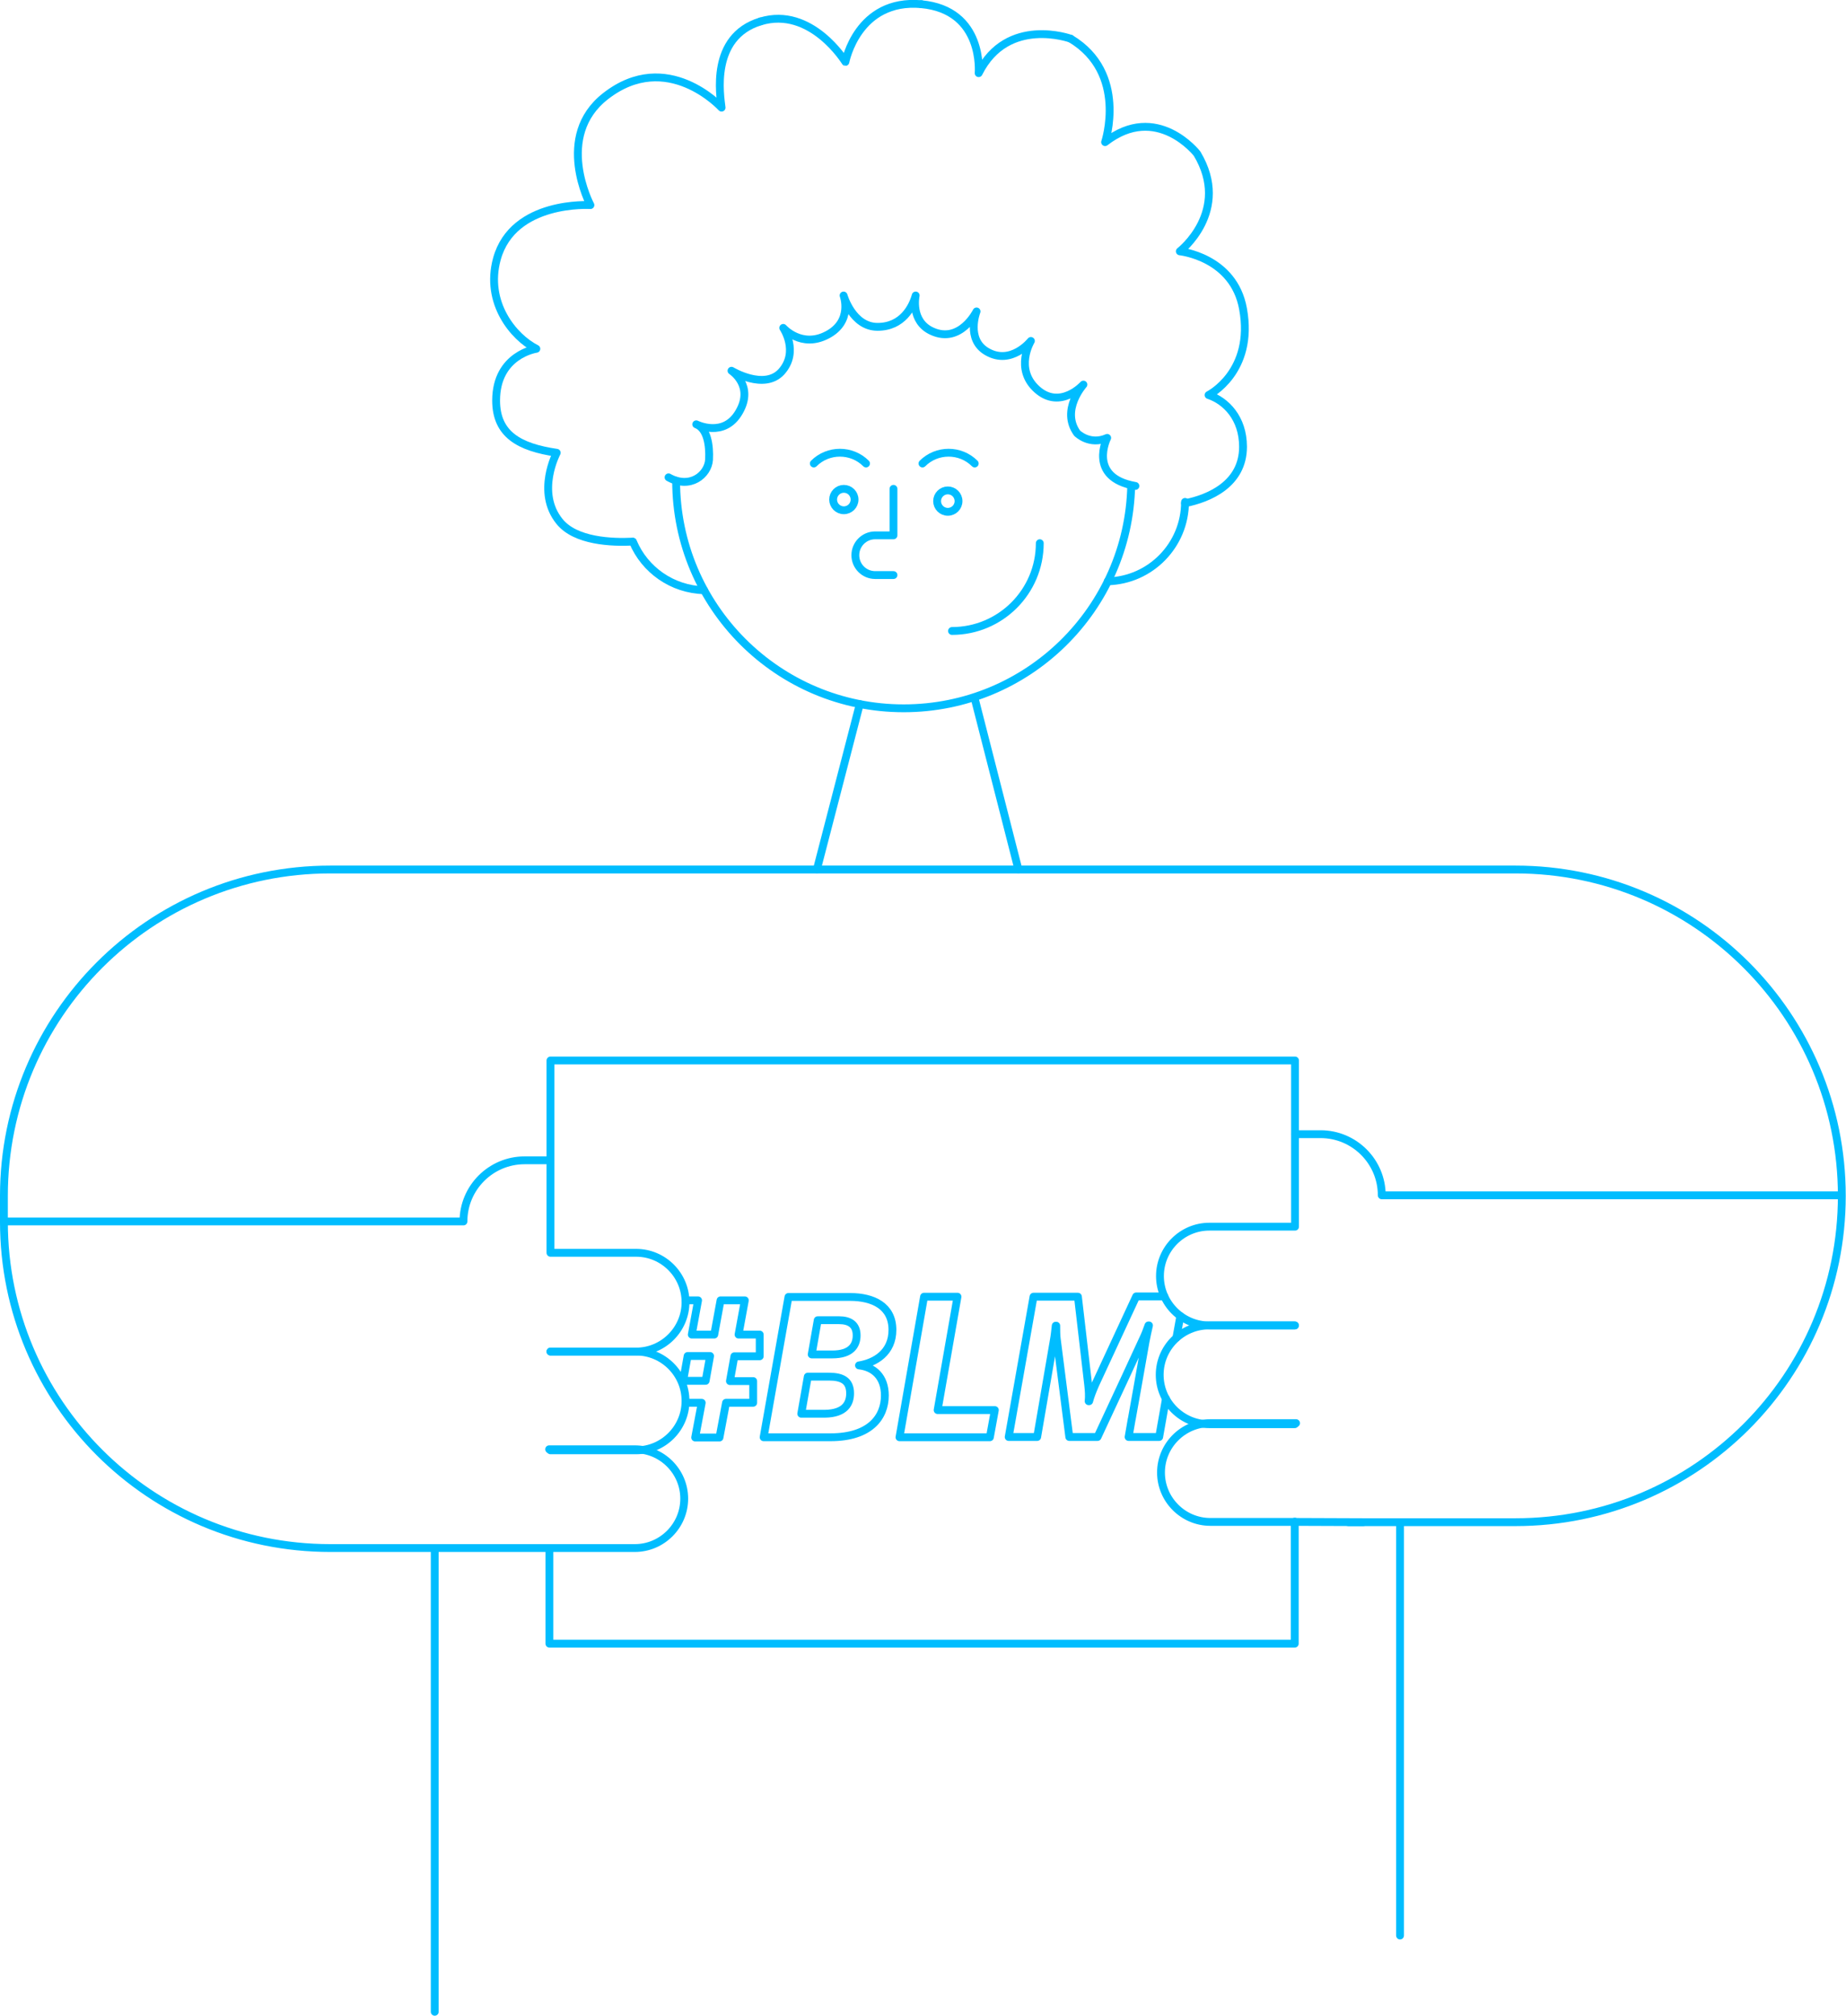 <?xml version="1.0" encoding="utf-8"?>
<!-- Generator: Adobe Illustrator 25.2.3, SVG Export Plug-In . SVG Version: 6.00 Build 0)  -->
<svg version="1.1" id="Camada_1" xmlns="http://www.w3.org/2000/svg" xmlns:xlink="http://www.w3.org/1999/xlink" x="0px" y="0px"
	 viewBox="0 0 706.6 771.5" style="enable-background:new 0 0 706.6 771.5;" xml:space="preserve">
<style type="text/css">
	.st0{fill:none;stroke:#00BDFF;stroke-width:3;stroke-linecap:round;stroke-linejoin:round;stroke-miterlimit:10;}
</style>
<path class="st0" d="M516.2,582.6h63.9c69,0,124.9-55.9,124.9-124.9v0c0-69-55.9-124.9-124.9-124.9H126.4
	c-69,0-124.9,55.9-124.9,124.9v9.9c0,69,55.9,124.9,124.9,124.9h83.8h32.8c10.4,0,18.9-8.5,18.9-18.9v0c0-10.4-8.5-18.9-18.9-18.9
	h-32.8"/>
<path class="st0" d="M433,185.8c-1,47.3-39.6,85.3-87.1,85.3c-48.1,0-87.1-39-87.1-87.1"/>
<path class="st0" d="M1.5,467.5h175.9v0c0-12.9,10.5-23.4,23.4-23.4h9.7"/>
<path class="st0" d="M210.7,555.1h32.8c10.4,0,18.9-8.5,18.9-18.9l0,0c0-10.4-8.5-18.9-18.9-18.9h-32.8"/>
<path class="st0" d="M210.7,517.3h32.8c10.4,0,18.9-8.5,18.9-18.9v0c0-10.4-8.5-18.9-18.9-18.9h-32.8v-73.6h285v63.6h-32.8
	c-10.4,0-18.9,8.5-18.9,18.9v0c0,10.4,8.5,18.9,18.9,18.9h32.8"/>
<path class="st0" d="M521.8,582.6l-25.7-0.1h-32.8c-10.4,0-18.9-8.5-18.9-18.9v0c0-10.4,8.5-18.9,18.9-18.9h32.8"/>
<path class="st0" d="M704.8,457.5H528.9v0c0-12.9-10.5-23.4-23.4-23.4h-9.7"/>
<path class="st0" d="M495.6,545.1h-32.8c-10.4,0-18.9-8.5-18.9-18.9l0,0c0-10.4,8.5-18.9,18.9-18.9h32.8"/>
<line class="st0" x1="329.1" y1="269.5" x2="312.7" y2="332.7"/>
<line class="st0" x1="373" y1="267" x2="389.8" y2="332.7"/>
<path class="st0" d="M269.5,225.9c-12.2-0.3-22.7-7.8-27.2-18.5"/>
<path class="st0" d="M433,163.3"/>
<path class="st0" d="M424,222.5c16.4-0.4,29.6-13.9,29.6-30.4"/>
<line class="st0" x1="535.9" y1="582.6" x2="535.9" y2="740.8"/>
<line class="st0" x1="166.4" y1="592.5" x2="166.4" y2="770"/>
<polyline class="st0" points="210.3,592.5 210.3,629.1 495.6,629.1 495.6,582.4 "/>
<path class="st0" d="M398,207.9c0,18.6-15.1,33.6-33.6,33.6"/>
<path class="st0" d="M353.1,177.4c5.5-5.5,14.5-5.5,20,0"/>
<path class="st0" d="M311.5,177.4c5.5-5.5,14.5-5.5,20,0"/>
<circle class="st0" cx="323" cy="191.2" r="4.1"/>
<circle class="st0" cx="362.8" cy="191.8" r="4.1"/>
<path class="st0" d="M342,187.1v17.8h-7c-4.2,0-7.6,3.4-7.6,7.6v0c0,4.2,3.4,7.6,7.6,7.6h7"/>
<path class="st0" d="M255.9,182.7c8.3,4.7,15.1-1,15.5-6.7c0.3-5.7-0.7-12-4.9-13.6c0,0,10.6,5.4,16.4-4.7
	c5.9-10.1-2.9-15.8-2.9-15.8s12.5,7.6,19.1,0.4c6.9-7.7,0.7-16.8,0.7-16.8s6.9,7.9,16.8,2.7c10-5.2,6.3-15.1,6.3-15.1s3.4,12,13,12
	c9.6,0,13.4-7.7,14.6-12c0,0-2.2,9.9,6.3,13.7c10.8,4.9,17-7.6,17-7.6s-4.2,10.7,4,15.4c9.3,5.4,16.8-4.1,16.8-4.1
	s-6.5,10.7,2.4,18.6c8.9,7.9,17.7-1.9,17.7-1.9s-8.8,9.8-2.4,18.6c0,0,4.8,4.8,11.5,1.8c0,0-7.7,15.2,10.8,18.4"/>
<path class="st0" d="M248,206.9"/>
<path class="st0" d="M291.1,8.2c-19.4,5.9-15.4,28.6-14.9,33c0,0-20.8-22.8-44.4-4.4C212,52.2,226,78.5,226,78.5
	s-29.6-1.9-35.8,20.6c-4.6,16.8,6.4,30,15.1,34.4c0,0-15.4,2.2-15.4,19.8c0,13,8.9,17.9,23.2,20c0,0-8,15,1,26.2
	c6.1,7.7,20.2,8.2,28.1,7.8"/>
<path class="st0" d="M352.7,1.6c-24.5-2.2-29.1,22.1-29.1,22.1S310.5,2.3,291.1,8.2"/>
<path class="st0" d="M409.8,14.8c0,0-24.2-8.8-35.2,13.2c0,0,2.2-24.2-22-26.4"/>
<path class="st0" d="M453.6,192.6c9.1-1.8,22.2-7.3,22.2-21.6c0-11-6.6-17.6-13.2-19.8c0,0,17.6-8.8,13.2-33
	c-3.6-19.9-24.2-22-24.2-22s19.8-15.4,6.6-37.4c0,0-15.4-19.8-35.2-4.4c0,0,8.8-26.4-13.2-39.6"/>
<g>
	<path class="st0" d="M262.4,497.7h4.8l-2.4,13.1h8.6l2.4-13.1h9.3l-2.4,13.1h8.1v8.3h-9.7l-1.7,9.5h8.9v8.3h-10.4l-2.5,13.3h-9.3
		l2.5-13.3h-5.5 M271.8,519h-8.6l-1.7,9.5h8.6L271.8,519z"/>
	<path class="st0" d="M338.7,534.1c0,8.3-5.7,16-20.8,16h-25.6l9.5-53.7h23.6c8.8,0,16.2,3.5,16.2,12.6c0,8.7-6.6,12.6-12.8,13.6
		C334.4,523.2,338.7,526.9,338.7,534.1z M325.4,533.3c0-4.9-3.1-6.4-8.1-6.4h-8.1l-2.5,14.2h9C323.5,541,325.4,537.1,325.4,533.3z
		 M327.9,511.1c0-4.3-2.9-5.8-6.7-5.8H313l-2.3,13.1h7.9C325.7,518.4,327.9,515,327.9,511.1z"/>
	<path class="st0" d="M353.7,496.3h12.8l-7.6,43.4h21.9l-1.9,10.4h-34.6L353.7,496.3z"/>
	<path class="st0" d="M446.3,535.3l-2.6,14.7H432l1.2-6.9 M446.3,535.3 M450.4,512 M451.8,503.7l-1.5,8.3 M430.9,526.8L420.1,550
		h-10.8l-4.8-37.5c-0.2-1.4-0.2-3.7-0.2-5.1h-0.2c-0.2,1.8-0.4,3.9-0.8,6L397,550h-10.9l9.5-53.7h17l3.9,33.5
		c0.3,2.6,0.4,4.6,0.2,6.5h0.2c0.5-1.9,1.3-4,2.5-6.7l15.5-33.4h10.8 M435.1,532.6l3.4-19.2c0.4-2,0.8-4,1.3-6.1h-0.2
		c-0.5,1.5-1.4,3.8-2.1,5.2l-6.6,14.3 M433.2,543.2l1.9-10.6"/>
</g>
</svg>
